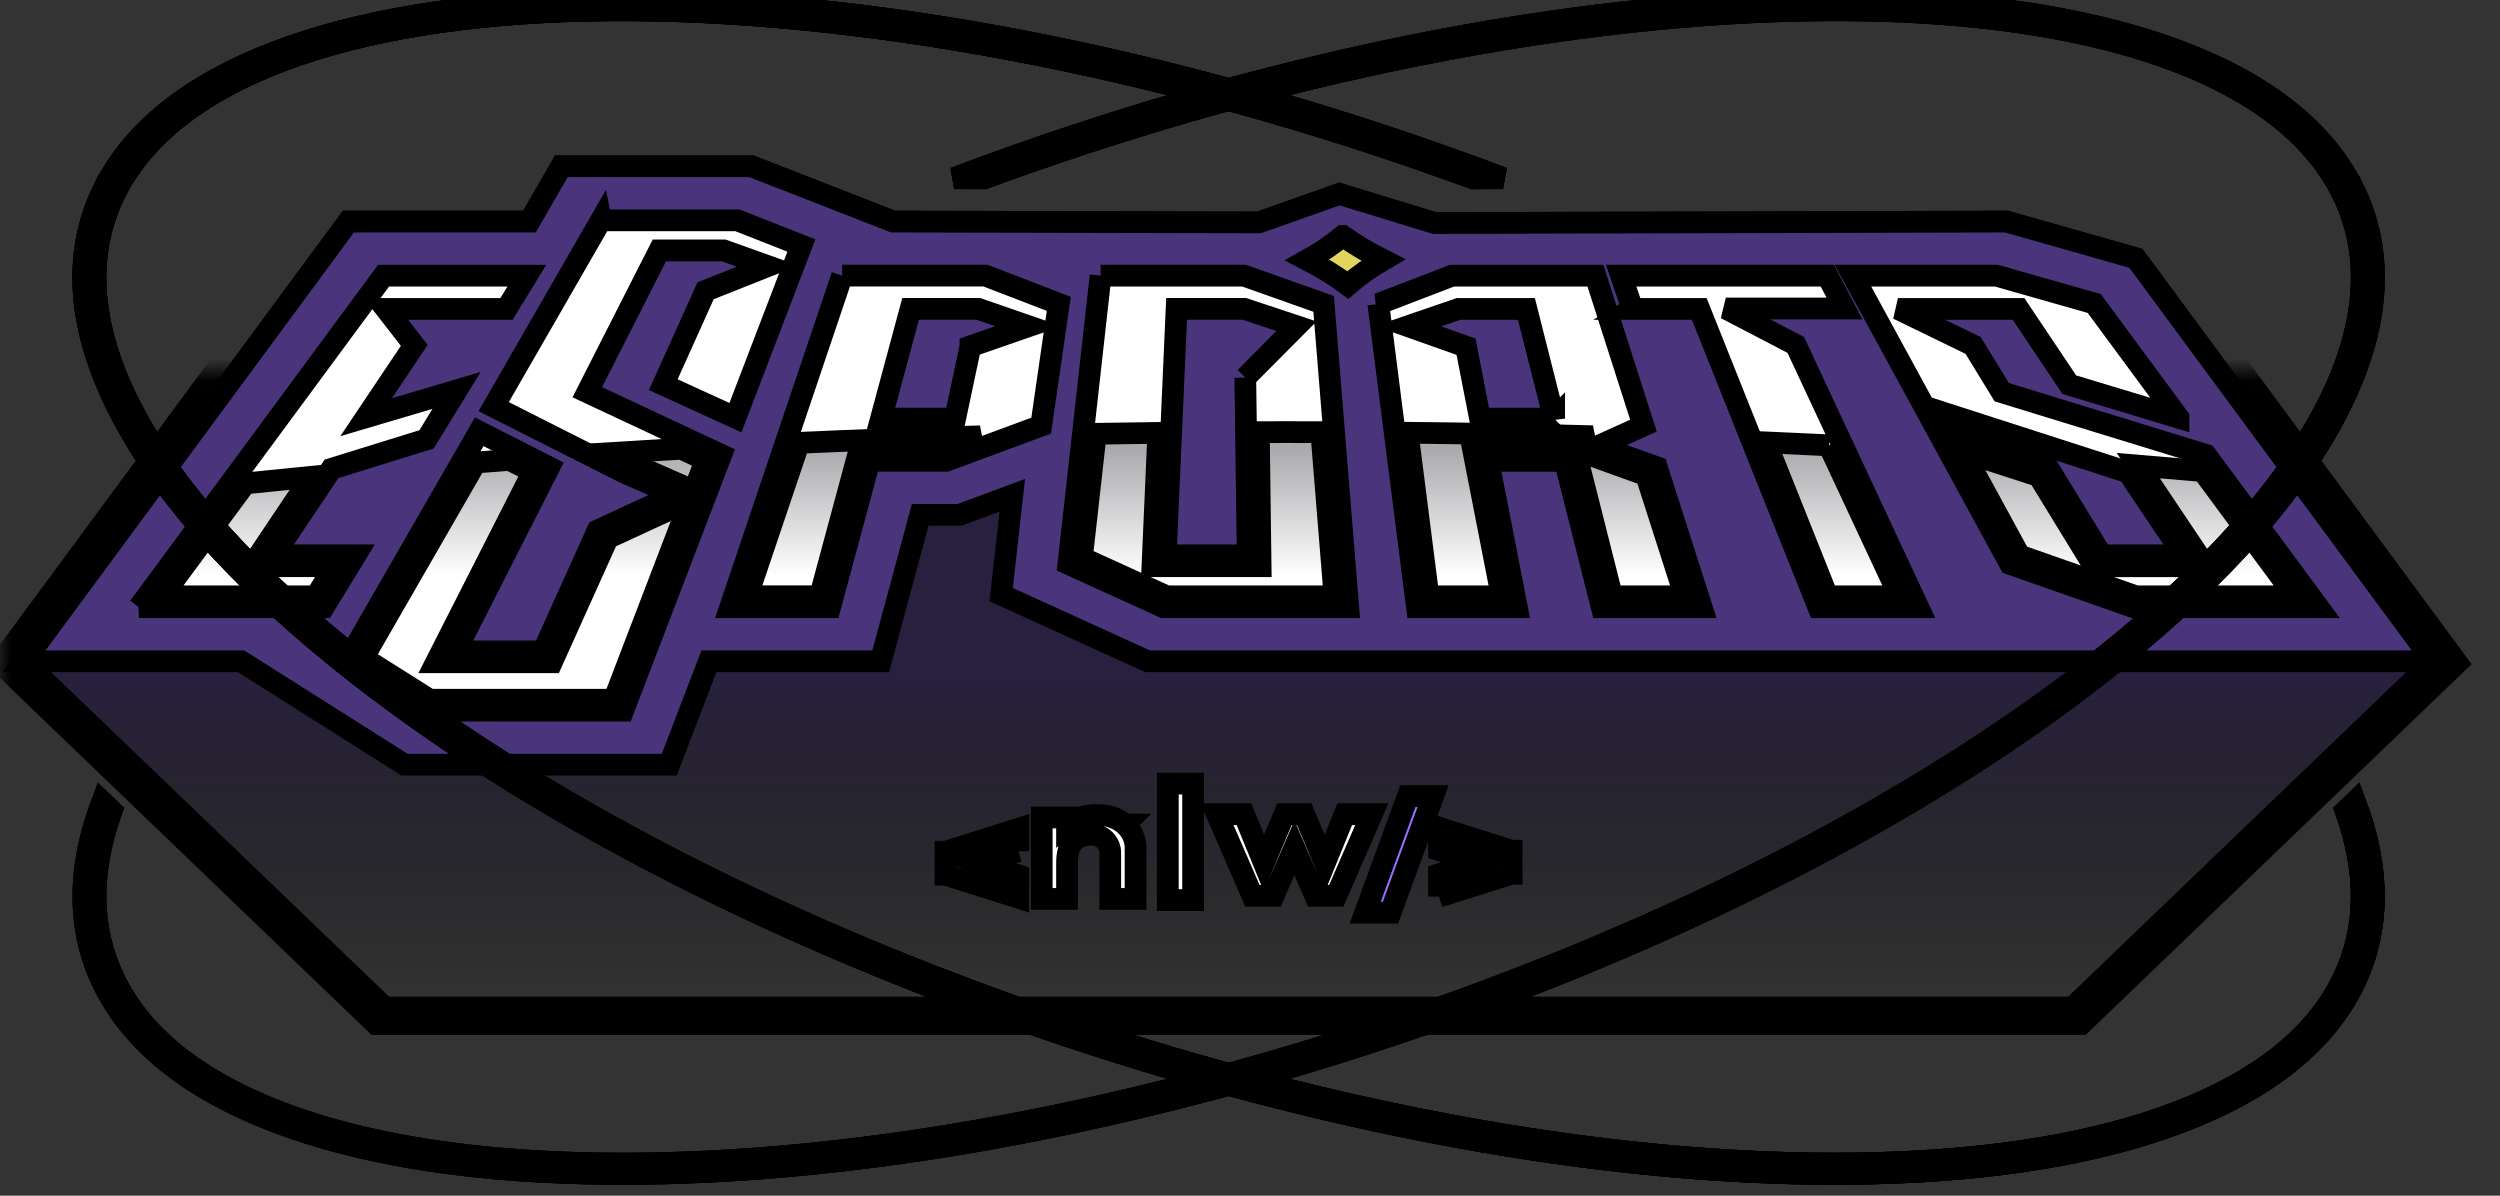 <svg width="115" height="55" xmlns="http://www.w3.org/2000/svg" fill="none">
 <rect width="100%" height="100%" fill="#333333" stroke="none"/>
 <defs>
  <clipPath id="clip0_4_179">
   <rect width="285.034" height="160" fill="white" id="svg_1"/>
  </clipPath>
  <linearGradient id="paint0_linear_4_179" x1="0.5" y1="0.465" x2="0.5" y2="0.955">
   <stop stop-color="#D9D9D9"/>
   <stop offset="1" stop-color="#D9D9D9" stop-opacity="0"/>
  </linearGradient>
  <linearGradient id="paint1_linear_4_179" x1="0" y1="0.5" x2="1" y2="0.5">
   <stop stop-color="#996DFF"/>
   <stop offset="0.5" stop-color="#35E8B3"/>
   <stop offset="1" stop-color="#E2D45C"/>
  </linearGradient>
  <linearGradient id="paint2_linear_4_179" x1="0.5" y1="0.604" x2="0.5" y2="0.99">
   <stop stop-color="#28203E"/>
   <stop offset="1" stop-color="#121214" stop-opacity="0"/>
  </linearGradient>
  <linearGradient id="paint3_linear_4_179" x1="0.5" y1="-0.243" x2="0.5" y2="0.827">
   <stop stop-color="#A9A9AD"/>
   <stop offset="1" stop-color="#A9A9AD" stop-opacity="0"/>
  </linearGradient>
  <linearGradient id="paint4_linear_4_179" x1="0.5" y1="-0.004" x2="0.5" y2="0.505">
   <stop stop-color="#A9A9AD"/>
   <stop offset="1" stop-color="#A9A9AD" stop-opacity="0"/>
  </linearGradient>
  <linearGradient id="paint5_linear_4_179" x1="0.5" y1="0.071" x2="0.5" y2="0.871">
   <stop stop-color="#A9A9AD"/>
   <stop offset="1" stop-color="#A9A9AD" stop-opacity="0"/>
  </linearGradient>
  <linearGradient id="paint6_linear_4_179" x1="0.5" y1="0.095" x2="0.5" y2="0.874">
   <stop stop-color="#A9A9AD"/>
   <stop offset="1" stop-color="#A9A9AD" stop-opacity="0"/>
  </linearGradient>
  <linearGradient id="paint7_linear_4_179" x1="0.5" y1="0.091" x2="0.5" y2="0.874">
   <stop stop-color="#A9A9AD"/>
   <stop offset="1" stop-color="#A9A9AD" stop-opacity="0"/>
  </linearGradient>
  <linearGradient id="paint8_linear_4_179" x1="0.5" y1="0.034" x2="0.5" y2="0.866">
   <stop stop-color="#A9A9AD"/>
   <stop offset="1" stop-color="#A9A9AD" stop-opacity="0"/>
  </linearGradient>
  <linearGradient id="paint9_linear_4_179" x1="0.5" y1="-0.037" x2="0.5" y2="0.856">
   <stop stop-color="#A9A9AD"/>
   <stop offset="1" stop-color="#A9A9AD" stop-opacity="0"/>
  </linearGradient>
  <linearGradient id="paint10_linear_4_179" x1="0.937" y1="0.716" x2="0.212" y2="0.722">
   <stop stop-color="#996DFF"/>
   <stop offset="0.5" stop-color="#35E8B3"/>
   <stop offset="1" stop-color="#E2D45C"/>
  </linearGradient>
  <radialGradient id="paint11_radial_4_179" cx="0" cy="0" r="1" gradientUnits="userSpaceOnUse" gradientTransform="matrix(49.389,11.864,-23.148,69.801,55.819,49.347)">
   <stop stop-color="#171226"/>
   <stop offset="1" stop-color="#171226" stop-opacity="0"/>
  </radialGradient>
  <radialGradient id="paint12_radial_4_179" cx="0" cy="0" r="1" gradientUnits="userSpaceOnUse" gradientTransform="matrix(-10.635,-3.835,7.483,-15.03,68.977,8.438)">
   <stop stop-color="#261945"/>
   <stop offset="1" stop-color="#261945" stop-opacity="0"/>
  </radialGradient>
  <radialGradient id="paint13_radial_4_179" cx="0" cy="0" r="1" gradientUnits="userSpaceOnUse" gradientTransform="matrix(3.004,10.841,-21.152,4.246,108.452,36.205)">
   <stop stop-color="#191326"/>
   <stop offset="1" stop-color="#191326" stop-opacity="0"/>
  </radialGradient>
  <linearGradient id="paint14_linear_4_179" x1="0.528" y1="0.111" x2="0.69" y2="0.793">
   <stop stop-color="#996DFF"/>
   <stop offset="0.5" stop-color="#35E8B3"/>
   <stop offset="1" stop-color="#E2D45C"/>
  </linearGradient>
  <radialGradient id="paint15_radial_4_179" cx="0" cy="0" r="1" gradientUnits="userSpaceOnUse" gradientTransform="matrix(24.635,-7.364,14.368,34.816,42.84,9.256)">
   <stop stop-color="#171225"/>
   <stop offset="1" stop-color="#171225" stop-opacity="0"/>
  </radialGradient>
  <radialGradient id="paint16_radial_4_179" cx="0" cy="0" r="1" gradientUnits="userSpaceOnUse" gradientTransform="matrix(6.729,13.807,-26.939,9.511,4.747,36.716)">
   <stop stop-color="#191327"/>
   <stop offset="1" stop-color="#191327" stop-opacity="0"/>
  </radialGradient>
 </defs>
 <g>
  <title>Layer 1</title>
  <g stroke="null" clip-path="url(#clip0_4_179)" id="svg_2">
   <mask stroke="null" id="mask0_4_179" maskUnits="userSpaceOnUse" x="0" y="17" width="285" height="125">
    <rect stroke="null" y="17.052" width="284.938" height="124.058" fill="url(#paint0_linear_4_179)" id="svg_3"/>
   </mask>
   <g stroke="null" mask="url(#mask0_4_179)" id="svg_4">
    <path stroke="null" d="m98.832,11.254l-6.387,-1.816l-26.302,0.07l-4.553,-1.392l-3.853,1.362l-16.462,-0.038l-6.523,-2.546l-9.484,0l-1.467,2.545l-8.266,0l-15.535,21.055l17.293,16.613l78.445,0l17.293,-16.613l-14.2,-19.241l0.001,0.001l-0,0zm-3.492,35.1l-77.647,0l-16.588,-15.936l14.922,-20.225l8.329,0l1.466,-2.545l8.739,0l6.521,2.545l16.833,0.039l3.699,-1.309l4.377,1.339l26.313,-0.07l5.948,1.691l13.678,18.533l-16.588,15.936l0,0.002l-0,0z" fill="url(#paint1_linear_4_179)" id="svg_5"/>
   </g>
   <path stroke="null" d="m111.929,30.417l-16.589,15.935l-77.647,0l-16.588,-15.935l14.922,-20.225l8.329,0l1.466,-2.545l8.739,0l6.522,2.545l16.831,0.04l3.699,-1.309l4.376,1.339l26.313,-0.07l5.948,1.691l13.679,18.533z" fill="url(#paint2_linear_4_179)" id="svg_6"/>
   <path stroke="null" d="m111.927,30.417l-13.676,-18.533l-5.95,-1.691l-26.311,0.068l-4.376,-1.339l-3.701,1.309l-16.831,-0.038l-6.521,-2.545l-8.738,0l-1.466,2.545l-8.328,0l-14.923,20.224l9.979,0l7.521,4.758l12.181,0l1.824,-4.758l7.902,0l1.816,-6.732l1.802,0l2.434,-0.902l-0.511,4.569l6.731,3.066l59.142,0l-0,0z" fill="#4A357D" id="svg_7"/>
   <path stroke="null" d="m6.389,27.931l8.502,0l1.461,-2.385l-3.77,0l2.668,-3.98l4.371,-1.355l1.381,-2.252l-4.16,1.232l2.214,-3.304l-1.304,-1.677l2.429,0l3.118,0l0.938,-1.53l-6.592,0l-11.254,15.251l-0,0z" fill="white" id="svg_8"/>
   <path stroke="null" d="m27.644,10.134l-4.935,8.571l5.984,3.023l2.348,1.033l-3.553,1.642l-2.508,5.562l-4.025,0l4.304,-8.468l-3.215,-1.636l-6.079,10.555l3.605,2.274l9.097,0l4.507,-11.763l-6.159,-2.885l3.315,-6.522l2.964,0l2.017,0.721l-2.853,1.133l-1.947,4.321l3.319,1.518l3.034,-7.919l-2.946,-1.159l-6.274,0l-0,0z" fill="white" id="svg_9"/>
   <path stroke="null" d="m38.738,12.679l-5.147,15.251l4.593,0l1.817,-6.732l3.52,0l4.373,-1.621l0.811,-5.6l-3.375,-1.299l-6.593,0l0.001,0zm5.902,3.252l-0.705,3.324l-3.408,0l1.361,-5.046l3.118,0l2.301,0.797l-2.667,0.925l0,0.001l0,0z" fill="white" id="svg_10"/>
   <path stroke="null" d="m50.628,12.679l-1.482,13.261l4.371,1.991l8.501,0l-1.13,-13.953l-3.667,-1.299l-6.592,0l-0.001,0l0,-0zm6.655,4.692l0.11,8.173l-3.77,0l0.5,-11.336l3.119,0l2.396,0.797l-2.354,2.366l-0.001,0l-0,-0z" fill="white" id="svg_11"/>
   <path stroke="null" d="m63.402,13.984l1.779,13.947l4.593,0l-1.314,-6.732l3.52,0l1.701,6.732l4.594,0l-2.061,-6.435l-2.704,-0.974l2.089,-0.944l-2.21,-6.898l-6.593,0l-3.396,1.304zm8.088,5.271l-3.408,0l-0.645,-3.306l-2.66,-0.943l2.319,-0.796l3.119,0l1.275,5.046l0,-0.001l0,0z" fill="white" id="svg_12"/>
   <path stroke="null" d="m75.094,14.21l3.071,0l5.479,13.721l4.595,0l-5.633,-12.064l-3.217,-1.676l5.457,0l-0.79,-1.512l-9.484,0l0.524,1.53l-0,0z" fill="white" id="svg_13"/>
   <path stroke="null" d="m100.21,19.212l-3.876,-5.252l-4.508,-1.281l-6.592,0l3.285,6.025l9.372,3.023l2.56,3.818l-3.771,0l-2.48,-4.049l-5.051,-1.636l3.314,6.08l5.679,1.991l8.501,0l-5.17,-7.005l-9.392,-2.885l-1.316,-2.149l-3.459,-1.682l5.546,0l2.335,3.485l5.023,1.518l-0,-0z" fill="white" id="svg_14"/>
   <path stroke="null" d="m61.767,10.852c-0.481,0.4 -1.026,0.77 -1.625,1.106c0.655,0.339 1.277,0.726 1.858,1.154c0.493,-0.428 1.036,-0.815 1.62,-1.154c-0.669,-0.336 -1.29,-0.706 -1.853,-1.106l0,0z" fill="#E2D45C" id="svg_15"/>
   <path stroke="null" d="m11.569,26.046l2.759,-4.117c-1.023,0.099 -2.037,0.201 -3.043,0.307l-3.833,5.194l7.081,0l0.848,-1.385l-3.812,0l-0,0z" fill="url(#paint3_linear_4_179)" id="svg_16"/>
   <path stroke="null" d="m31.348,20.642c-1.096,0.061 -2.184,0.126 -3.266,0.195l0.896,0.452l2.943,1.294l0.543,-1.419l-1.115,-0.522zm-3.391,4.111l-2.573,5.712l-5.324,0l4.455,-8.764l-1.072,-0.545c-0.521,0.038 -1.042,0.078 -1.559,0.118l-5.175,8.987l3.056,1.928l8.476,0l3.522,-9.193l-3.804,1.757z" fill="url(#paint4_linear_4_179)" id="svg_17"/>
   <path stroke="null" d="m45.093,20.071l-1.692,0.627l-3.866,0l-1.817,6.732l-3.345,0l2.382,-7.06c2.742,-0.123 5.522,-0.223 8.338,-0.299l-0,0z" fill="url(#paint5_linear_4_179)" id="svg_18"/>
   <path stroke="null" d="m61.388,27.43l-7.723,0l-3.897,-1.774l0.638,-5.704c0.955,-0.017 1.914,-0.03 2.876,-0.041l-0.27,6.134l4.976,0l-0.082,-6.167c0.44,-0.001 0.881,-0.002 1.323,-0.002c0.518,0 1.034,0.001 1.549,0.003l0.611,7.551l-0,0z" fill="url(#paint6_linear_4_179)" id="svg_19"/>
   <path stroke="null" d="m77.506,27.43l-3.35,0l-1.701,-6.732l-4.689,0l1.314,6.732l-3.372,0l-0.959,-7.524c2.869,0.03 5.708,0.084 8.513,0.161l-1.118,0.505l3.579,1.289l1.784,5.568z" fill="url(#paint7_linear_4_179)" id="svg_20"/>
   <path stroke="null" d="m84.128,20.484c-0.958,-0.048 -1.922,-0.093 -2.89,-0.134l2.827,7.08l3.306,0l-3.244,-6.946l-0,0z" fill="url(#paint8_linear_4_179)" id="svg_21"/>
   <path stroke="null" d="m101.328,21.67c-0.983,-0.088 -1.972,-0.173 -2.97,-0.254l3.105,4.631l-5.14,0l-2.542,-4.149l-3.237,-1.049c-0.073,-0.005 -0.144,-0.009 -0.217,-0.013l2.572,4.718l5.357,1.878l7.323,0l-4.251,-5.761z" fill="url(#paint9_linear_4_179)" id="svg_22"/>
   <path stroke="null" fill-rule="evenodd" clip-rule="evenodd" d="m46.842,39.154l0,-1.029l-3.341,1.057l-0.007,0l0,1.056l0.007,0l3.341,1.058l0,-1.031l-1.712,-0.557l1.712,-0.554z" fill="#996DFF" id="svg_23"/>
   <path stroke="null" fill-rule="evenodd" clip-rule="evenodd" d="m66.193,41.243l0,-1.029l1.711,-0.554l-1.711,-0.554l0,-1.029l3.336,1.057l0.008,0l0,1.057l-0.008,0l-3.336,1.052l0,0.001l0,0zm-1.433,-4.62l-1.962,5.36l1.165,0l1.962,-5.36l-1.165,0l-0,0z" fill="#996DFF" id="svg_24"/>
   <path stroke="null" fill-rule="evenodd" clip-rule="evenodd" d="m51.751,37.93c0.332,0.31 0.506,0.719 0.485,1.138l0,2.283l-1.165,0l0,-2.074c0.014,-0.231 -0.073,-0.458 -0.243,-0.638c-0.161,-0.16 -0.401,-0.249 -0.649,-0.24c-0.729,0 -1.095,0.431 -1.095,1.292l0,1.66l-1.165,0l0,-3.748l1.165,0l0,0.339c0.37,-0.306 0.871,-0.469 1.387,-0.451c0.48,-0.018 0.947,0.143 1.279,0.439l0.001,0l0,0z" fill="white" id="svg_25"/>
   <path stroke="null" fill-rule="evenodd" clip-rule="evenodd" d="m53.719,36.045l0,5.359l1.165,0l0,-5.359l-1.165,0z" fill="white" id="svg_26"/>
   <path stroke="null" fill-rule="evenodd" clip-rule="evenodd" d="m61.468,41.208l-0.972,0l-0.953,-2.208l-0.961,2.208l-0.97,0l-1.633,-3.755l1.244,0l0.917,2.245l0.946,-2.245l0.909,0l0.946,2.253l0.917,-2.253l1.245,0l-1.635,3.755l0,0z" fill="white" id="svg_27"/>
   <path stroke="null" d="m4.75,8.751c1.319,-2.712 3.983,-4.848 7.914,-6.35c3.767,-1.44 8.541,-2.24 14.187,-2.379c11.574,-0.284 25.545,2.236 39.339,7.099c0.991,0.349 1.974,0.708 2.947,1.076l-1.375,0.003c-0.59,-0.218 -1.185,-0.432 -1.785,-0.643c-28.26,-9.962 -55.497,-9.346 -60.715,1.375c-1.511,3.104 -1.012,6.72 1.146,10.533c5.291,9.356 20.566,19.9 40.645,26.977c1.942,0.685 3.887,1.322 5.828,1.912c11.779,3.58 23.412,5.394 33.283,5.151c5.574,-0.137 10.274,-0.923 13.975,-2.337c3.799,-1.451 6.366,-3.504 7.629,-6.1c1.14,-2.343 1.136,-4.977 0.137,-7.768l0.426,-0.409c1.17,3.076 1.154,5.884 -0.05,8.358c-1.32,2.711 -3.983,4.848 -7.916,6.35c-3.767,1.439 -8.539,2.24 -14.185,2.379c-0.59,0.014 -1.186,0.022 -1.788,0.022c-9.95,0 -21.507,-1.974 -33.135,-5.646c-1.473,-0.464 -2.946,-0.956 -4.418,-1.476c-13.793,-4.862 -25.767,-11.487 -33.715,-18.654c-3.125,-2.818 -5.493,-5.599 -7.062,-8.292c-0.378,-0.648 -0.71,-1.29 -0.994,-1.927c-1.532,-3.429 -1.64,-6.542 -0.32,-9.255l0,-0z" fill="url(#paint10_linear_4_179)" id="svg_28"/>
   <path stroke="null" d="m4.75,8.751c1.319,-2.712 3.983,-4.848 7.914,-6.35c3.767,-1.44 8.541,-2.24 14.187,-2.379c11.574,-0.284 25.545,2.236 39.339,7.099c0.991,0.349 1.974,0.708 2.947,1.076l-1.375,0.003c-0.59,-0.218 -1.185,-0.432 -1.785,-0.643c-28.26,-9.962 -55.497,-9.346 -60.715,1.375c-1.511,3.104 -1.012,6.72 1.146,10.533c5.291,9.356 20.566,19.9 40.645,26.977c1.942,0.685 3.887,1.322 5.828,1.912c11.779,3.58 23.412,5.394 33.283,5.151c5.574,-0.137 10.274,-0.923 13.975,-2.337c3.799,-1.451 6.366,-3.504 7.629,-6.1c1.14,-2.343 1.136,-4.977 0.137,-7.768l0.426,-0.409c1.17,3.076 1.154,5.884 -0.05,8.358c-1.32,2.711 -3.983,4.848 -7.916,6.35c-3.767,1.439 -8.539,2.24 -14.185,2.379c-0.59,0.014 -1.186,0.022 -1.788,0.022c-9.95,0 -21.507,-1.974 -33.135,-5.646c-1.473,-0.464 -2.946,-0.956 -4.418,-1.476c-13.793,-4.862 -25.767,-11.487 -33.715,-18.654c-3.125,-2.818 -5.493,-5.599 -7.062,-8.292c-0.378,-0.648 -0.71,-1.29 -0.994,-1.927c-1.532,-3.429 -1.64,-6.542 -0.32,-9.255l0,-0z" fill="url(#paint11_radial_4_179)" id="svg_29"/>
   <path stroke="null" d="m4.75,8.751c1.319,-2.712 3.983,-4.848 7.914,-6.35c3.767,-1.44 8.541,-2.24 14.187,-2.379c11.574,-0.284 25.545,2.236 39.339,7.099c0.991,0.349 1.974,0.708 2.947,1.076l-1.375,0.003c-0.59,-0.218 -1.185,-0.432 -1.785,-0.643c-28.26,-9.962 -55.497,-9.346 -60.715,1.375c-1.511,3.104 -1.012,6.72 1.146,10.533c5.291,9.356 20.566,19.9 40.645,26.977c1.942,0.685 3.887,1.322 5.828,1.912c11.779,3.58 23.412,5.394 33.283,5.151c5.574,-0.137 10.274,-0.923 13.975,-2.337c3.799,-1.451 6.366,-3.504 7.629,-6.1c1.14,-2.343 1.136,-4.977 0.137,-7.768l0.426,-0.409c1.17,3.076 1.154,5.884 -0.05,8.358c-1.32,2.711 -3.983,4.848 -7.916,6.35c-3.767,1.439 -8.539,2.24 -14.185,2.379c-0.59,0.014 -1.186,0.022 -1.788,0.022c-9.95,0 -21.507,-1.974 -33.135,-5.646c-1.473,-0.464 -2.946,-0.956 -4.418,-1.476c-13.793,-4.862 -25.767,-11.487 -33.715,-18.654c-3.125,-2.818 -5.493,-5.599 -7.062,-8.292c-0.378,-0.648 -0.71,-1.29 -0.994,-1.927c-1.532,-3.429 -1.64,-6.542 -0.32,-9.255l0,-0z" fill="url(#paint12_radial_4_179)" id="svg_30"/>
   <path stroke="null" d="m4.75,8.751c1.319,-2.712 3.983,-4.848 7.914,-6.35c3.767,-1.44 8.541,-2.24 14.187,-2.379c11.574,-0.284 25.545,2.236 39.339,7.099c0.991,0.349 1.974,0.708 2.947,1.076l-1.375,0.003c-0.59,-0.218 -1.185,-0.432 -1.785,-0.643c-28.26,-9.962 -55.497,-9.346 -60.715,1.375c-1.511,3.104 -1.012,6.72 1.146,10.533c5.291,9.356 20.566,19.9 40.645,26.977c1.942,0.685 3.887,1.322 5.828,1.912c11.779,3.58 23.412,5.394 33.283,5.151c5.574,-0.137 10.274,-0.923 13.975,-2.337c3.799,-1.451 6.366,-3.504 7.629,-6.1c1.14,-2.343 1.136,-4.977 0.137,-7.768l0.426,-0.409c1.17,3.076 1.154,5.884 -0.05,8.358c-1.32,2.711 -3.983,4.848 -7.916,6.35c-3.767,1.439 -8.539,2.24 -14.185,2.379c-0.59,0.014 -1.186,0.022 -1.788,0.022c-9.95,0 -21.507,-1.974 -33.135,-5.646c-1.473,-0.464 -2.946,-0.956 -4.418,-1.476c-13.793,-4.862 -25.767,-11.487 -33.715,-18.654c-3.125,-2.818 -5.493,-5.599 -7.062,-8.292c-0.378,-0.648 -0.71,-1.29 -0.994,-1.927c-1.532,-3.429 -1.64,-6.542 -0.32,-9.255l0,-0z" fill="url(#paint13_radial_4_179)" id="svg_31"/>
   <path stroke="null" d="m108.281,8.751c-1.319,-2.712 -3.983,-4.848 -7.914,-6.35c-3.767,-1.44 -8.541,-2.24 -14.186,-2.379c-11.574,-0.284 -25.545,2.236 -39.339,7.099c-0.992,0.349 -1.975,0.708 -2.947,1.076l1.375,0.003c0.59,-0.218 1.185,-0.432 1.785,-0.643c28.26,-9.962 55.497,-9.346 60.715,1.375c1.511,3.104 1.012,6.72 -1.146,10.533c-5.291,9.356 -20.566,19.9 -40.644,26.977c-1.943,0.685 -3.887,1.322 -5.828,1.912c-11.779,3.58 -23.412,5.394 -33.283,5.151c-5.573,-0.137 -10.274,-0.923 -13.975,-2.337c-3.799,-1.451 -6.366,-3.504 -7.629,-6.1c-1.14,-2.343 -1.136,-4.977 -0.137,-7.768l-0.426,-0.409c-1.17,3.076 -1.154,5.884 0.05,8.358c1.32,2.711 3.983,4.848 7.915,6.35c3.767,1.439 8.54,2.24 14.186,2.379c0.59,0.014 1.186,0.022 1.788,0.022c9.95,0 21.507,-1.974 33.135,-5.646c1.473,-0.464 2.946,-0.956 4.418,-1.476c13.793,-4.862 25.767,-11.487 33.715,-18.654c3.125,-2.818 5.493,-5.599 7.062,-8.292c0.378,-0.648 0.709,-1.29 0.994,-1.927c1.532,-3.429 1.639,-6.542 0.319,-9.255l-0,-0z" fill="url(#paint14_linear_4_179)" id="svg_32"/>
   <path stroke="null" d="m108.281,8.751c-1.319,-2.712 -3.983,-4.848 -7.914,-6.35c-3.767,-1.44 -8.541,-2.24 -14.186,-2.379c-11.574,-0.284 -25.545,2.236 -39.339,7.099c-0.992,0.349 -1.975,0.708 -2.947,1.076l1.375,0.003c0.59,-0.218 1.185,-0.432 1.785,-0.643c28.26,-9.962 55.497,-9.346 60.715,1.375c1.511,3.104 1.012,6.72 -1.146,10.533c-5.291,9.356 -20.566,19.9 -40.644,26.977c-1.943,0.685 -3.887,1.322 -5.828,1.912c-11.779,3.58 -23.412,5.394 -33.283,5.151c-5.573,-0.137 -10.274,-0.923 -13.975,-2.337c-3.799,-1.451 -6.366,-3.504 -7.629,-6.1c-1.14,-2.343 -1.136,-4.977 -0.137,-7.768l-0.426,-0.409c-1.17,3.076 -1.154,5.884 0.05,8.358c1.32,2.711 3.983,4.848 7.915,6.35c3.767,1.439 8.54,2.24 14.186,2.379c0.59,0.014 1.186,0.022 1.788,0.022c9.95,0 21.507,-1.974 33.135,-5.646c1.473,-0.464 2.946,-0.956 4.418,-1.476c13.793,-4.862 25.767,-11.487 33.715,-18.654c3.125,-2.818 5.493,-5.599 7.062,-8.292c0.378,-0.648 0.709,-1.29 0.994,-1.927c1.532,-3.429 1.639,-6.542 0.319,-9.255l-0,-0z" fill="url(#paint15_radial_4_179)" id="svg_33"/>
   <path stroke="null" d="m108.281,8.751c-1.319,-2.712 -3.983,-4.848 -7.914,-6.35c-3.767,-1.44 -8.541,-2.24 -14.186,-2.379c-11.574,-0.284 -25.545,2.236 -39.339,7.099c-0.992,0.349 -1.975,0.708 -2.947,1.076l1.375,0.003c0.59,-0.218 1.185,-0.432 1.785,-0.643c28.26,-9.962 55.497,-9.346 60.715,1.375c1.511,3.104 1.012,6.72 -1.146,10.533c-5.291,9.356 -20.566,19.9 -40.644,26.977c-1.943,0.685 -3.887,1.322 -5.828,1.912c-11.779,3.58 -23.412,5.394 -33.283,5.151c-5.573,-0.137 -10.274,-0.923 -13.975,-2.337c-3.799,-1.451 -6.366,-3.504 -7.629,-6.1c-1.14,-2.343 -1.136,-4.977 -0.137,-7.768l-0.426,-0.409c-1.17,3.076 -1.154,5.884 0.05,8.358c1.32,2.711 3.983,4.848 7.915,6.35c3.767,1.439 8.54,2.24 14.186,2.379c0.59,0.014 1.186,0.022 1.788,0.022c9.95,0 21.507,-1.974 33.135,-5.646c1.473,-0.464 2.946,-0.956 4.418,-1.476c13.793,-4.862 25.767,-11.487 33.715,-18.654c3.125,-2.818 5.493,-5.599 7.062,-8.292c0.378,-0.648 0.709,-1.29 0.994,-1.927c1.532,-3.429 1.639,-6.542 0.319,-9.255l-0,-0z" fill="url(#paint16_radial_4_179)" id="svg_34"/>
  </g>
 </g>
</svg>
